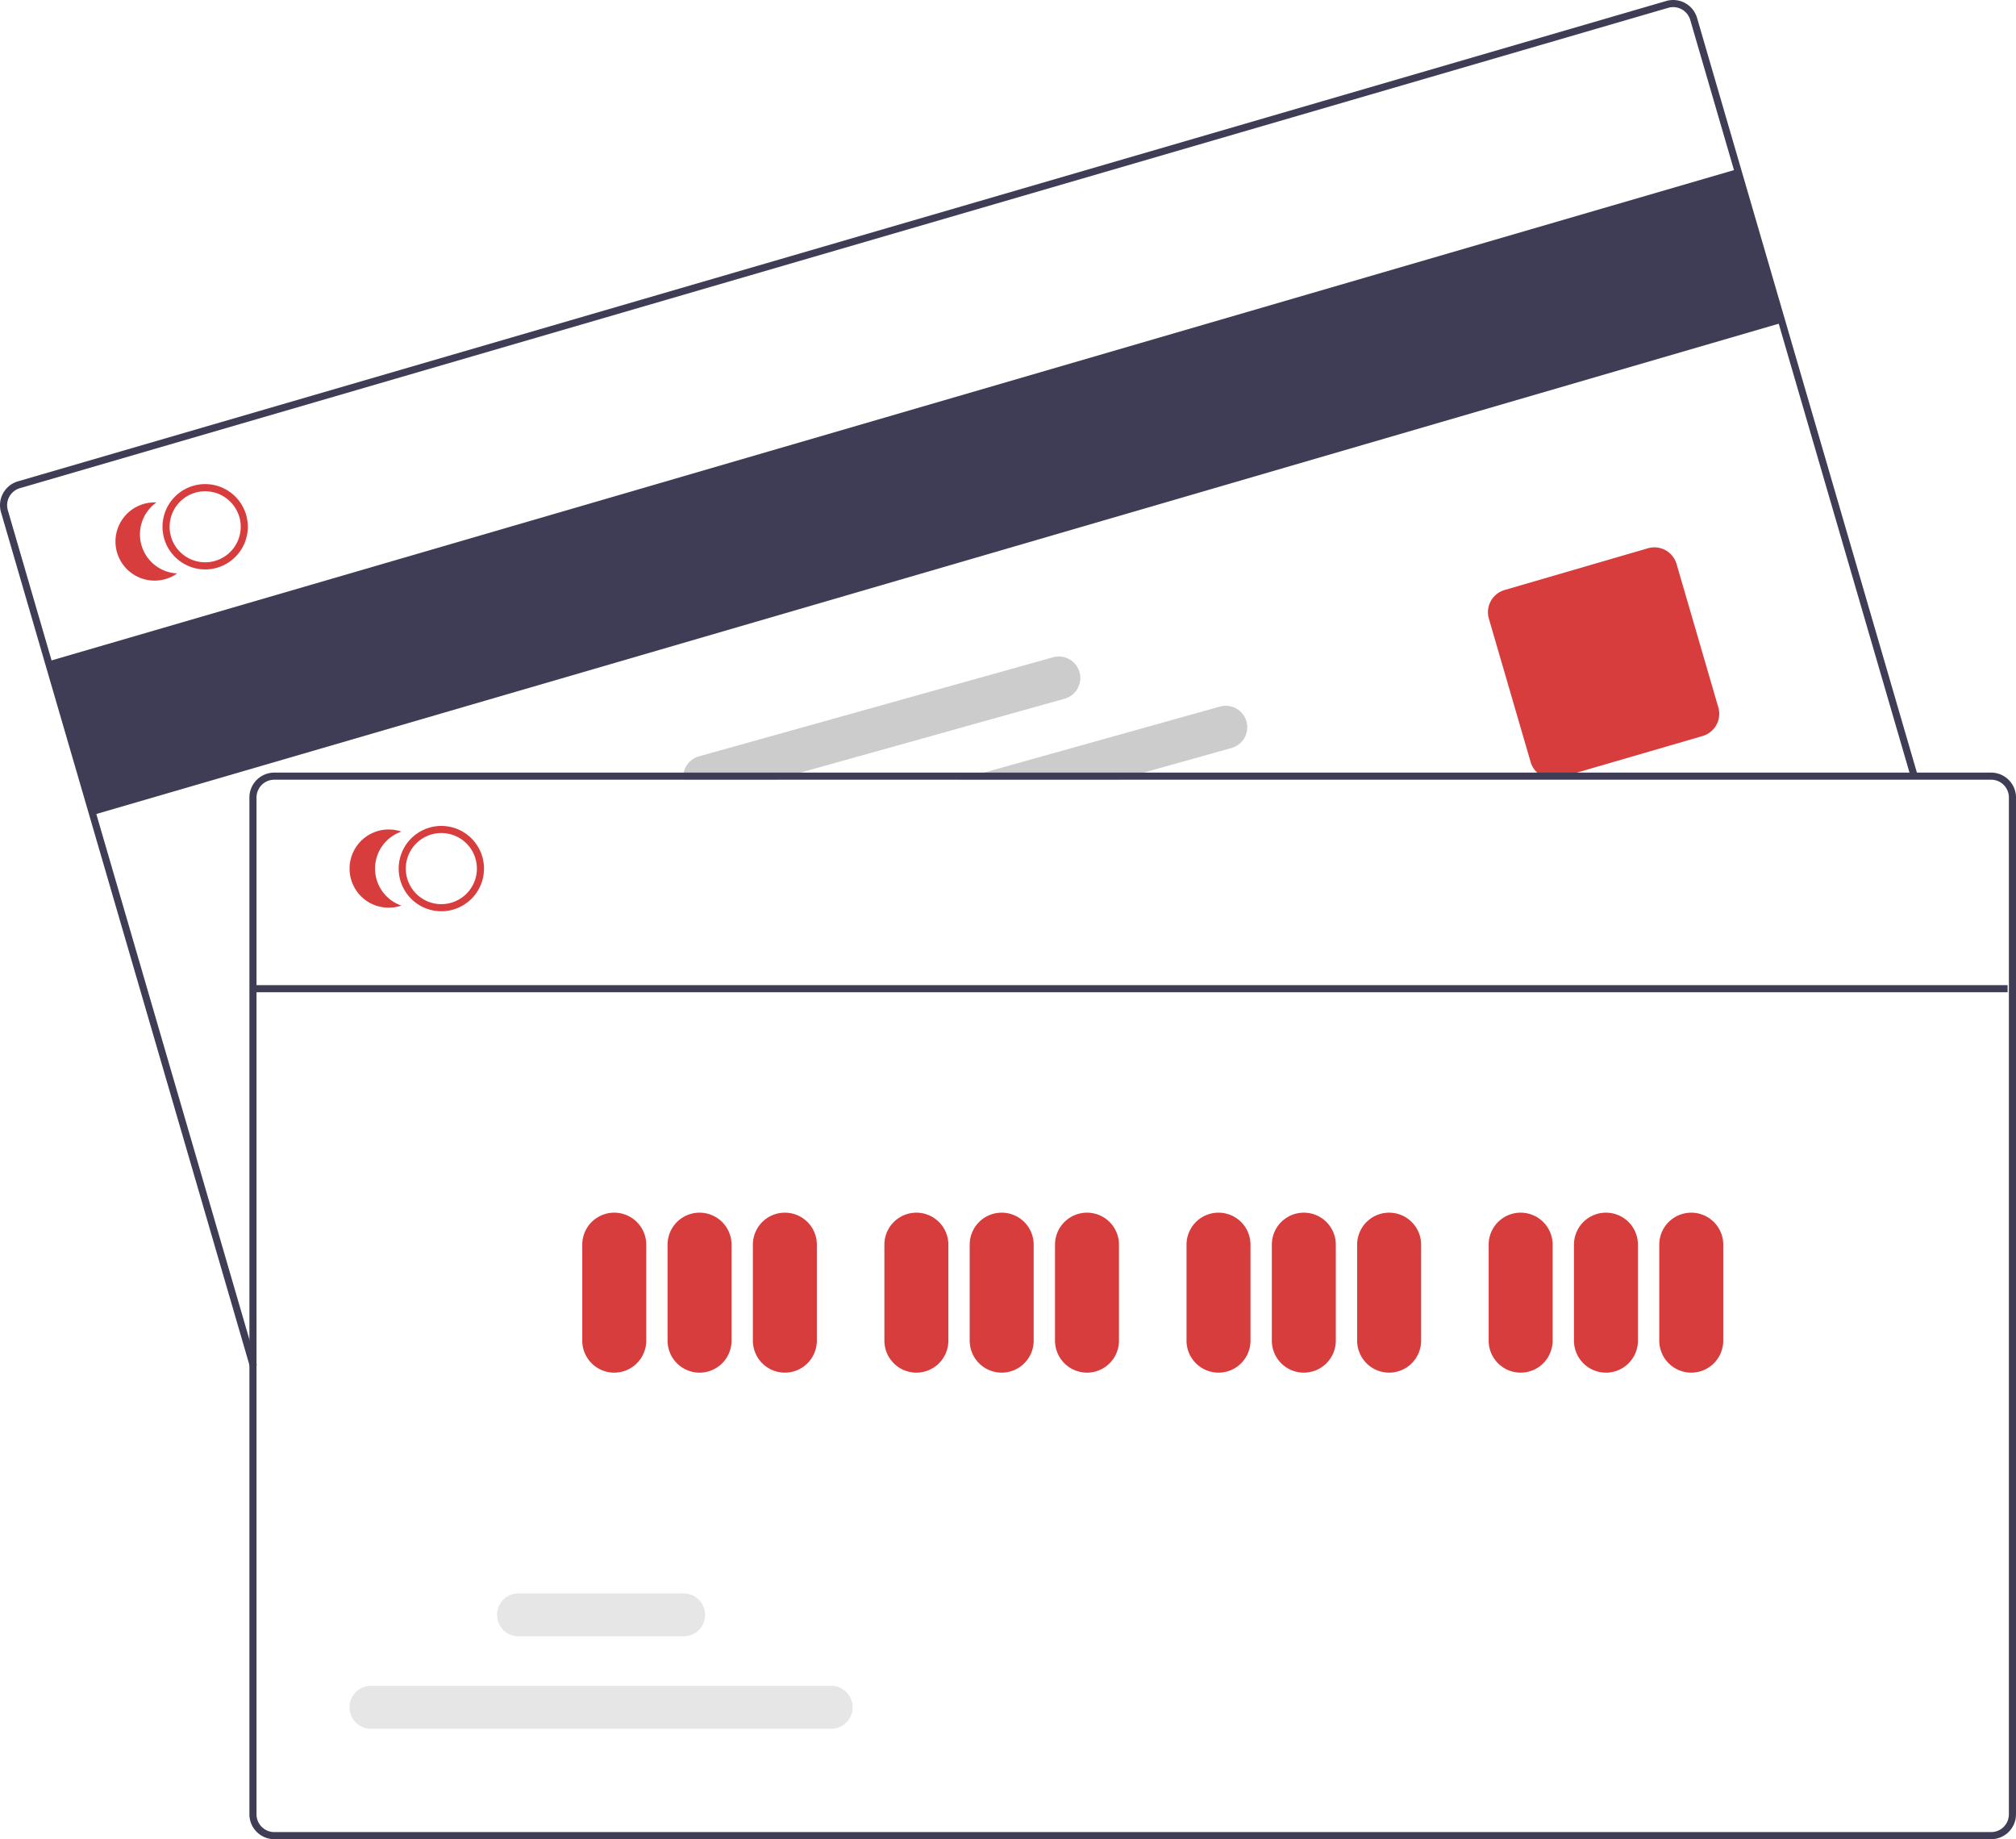 <svg xmlns="http://www.w3.org/2000/svg" width="567.168" height="517.309" viewBox="0 0 567.168 517.309">
    <defs>
        <style>.a{fill:#3f3d56;}.b{fill:#d83d3d;}.c{fill:#ccc;}.d{fill:#e6e6e6;}</style>
    </defs>
    <g transform="translate(-0.002 -0.001)">
        <rect class="a" width="495" height="45" transform="translate(13.551 186.031) rotate(-16.244)" />
        <path class="a" d="M386.4,575.969,316.354,335.556a7,7,0,0,1,4.763-8.679L784.835,191.769a7.006,7.006,0,0,1,8.679,4.762L855.57,409.52l-1.92.56L791.593,197.091a5.009,5.009,0,0,0-6.2-3.4L321.676,328.8a5,5,0,0,0-3.4,6.2L388.321,575.41Z" transform="translate(-316.071 -191.488)" />
        <path class="b" d="M752.933,410.51a6.512,6.512,0,0,1-6.243-4.683L734.941,365.5a6.507,6.507,0,0,1,4.422-8.059L779.687,345.7a6.507,6.507,0,0,1,8.059,4.423l11.749,40.324a6.507,6.507,0,0,1-4.422,8.059L754.748,410.25a6.479,6.479,0,0,1-1.815.26Z" transform="translate(-316.071 -191.488)" />
        <path class="b" d="M385.318,336.3a11.694,11.694,0,0,0-.43-1.22,12,12,0,0,0-22.91,6.67,11.372,11.372,0,0,0,.29,1.26,12.019,12.019,0,0,0,11.53,8.64,11.747,11.747,0,0,0,3.35-.48A12.013,12.013,0,0,0,385.318,336.3Zm-8.73,12.95a10.013,10.013,0,0,1-12.4-6.8,11.429,11.429,0,0,1-.28-1.26,10,10,0,0,1,19.04-5.54,8.341,8.341,0,0,1,.45,1.21,10,10,0,0,1-6.81,12.39Z" transform="translate(-316.071 -191.488)" />
        <path class="b" d="M355.885,344.87a11,11,0,0,1,4.208-12.057,11,11,0,1,0,5.817,19.967,11,11,0,0,1-10.026-7.91Z" transform="translate(-316.071 -191.488)" />
        <path class="c" d="M666.747,394.43a6.042,6.042,0,0,0-7.45-4.2l-66.39,18.57-7.15,2h44.9l7.15-2,24.75-6.92a6.049,6.049,0,0,0,4.19-7.45Z" transform="translate(-316.071 -191.488)" />
        <path class="c" d="M619.777,380.56a6.045,6.045,0,0,0-7.45-4.19l-99.62,27.86a6.068,6.068,0,0,0-4.37,6.57h25.79l7.16-2,74.3-20.78a6.055,6.055,0,0,0,4.19-7.46Z" transform="translate(-316.071 -191.488)" />
        <path class="a" d="M876.241,408.8h-483a7.008,7.008,0,0,0-7,7v286a7.008,7.008,0,0,0,7,7h483a7.008,7.008,0,0,0,7-7v-286a7.008,7.008,0,0,0-7-7Zm5,293a5,5,0,0,1-5,5h-483a5,5,0,0,1-5-5v-286a5,5,0,0,1,5-5h483a5,5,0,0,1,5,5Z" transform="translate(-316.071 -191.488)" />
        <path class="b" d="M440.237,447.8a12,12,0,1,1,12-12,12,12,0,0,1-12,12Zm0-22a10,10,0,1,0,10,10,10,10,0,0,0-10-10Z" transform="translate(-316.071 -191.488)" />
        <path class="b" d="M421.585,435.8A11,11,0,0,1,429,425.4a11,11,0,1,0,0,20.8,11,11,0,0,1-7.413-10.4Z" transform="translate(-316.071 -191.488)" />
        <path class="b" d="M488.881,577.578a9.01,9.01,0,0,1-9-9v-27a9,9,0,0,1,18,0v27a9.01,9.01,0,0,1-9,9Z" transform="translate(-316.071 -191.488)" />
        <path class="b" d="M512.881,577.578a9.01,9.01,0,0,1-9-9v-27a9,9,0,0,1,18,0v27a9.01,9.01,0,0,1-9,9Z" transform="translate(-316.071 -191.488)" />
        <path class="b" d="M536.881,577.578a9.01,9.01,0,0,1-9-9v-27a9,9,0,0,1,18,0v27a9.01,9.01,0,0,1-9,9Z" transform="translate(-316.071 -191.488)" />
        <path class="b" d="M573.881,577.578a9.01,9.01,0,0,1-9-9v-27a9,9,0,0,1,18,0v27a9.01,9.01,0,0,1-9,9Z" transform="translate(-316.071 -191.488)" />
        <path class="b" d="M597.881,577.578a9.01,9.01,0,0,1-9-9v-27a9,9,0,0,1,18,0v27a9.01,9.01,0,0,1-9,9Z" transform="translate(-316.071 -191.488)" />
        <path class="b" d="M621.881,577.578a9.01,9.01,0,0,1-9-9v-27a9,9,0,0,1,18,0v27a9.01,9.01,0,0,1-9,9Z" transform="translate(-316.071 -191.488)" />
        <path class="b" d="M658.881,577.578a9.01,9.01,0,0,1-9-9v-27a9,9,0,0,1,18,0v27a9.01,9.01,0,0,1-9,9Z" transform="translate(-316.071 -191.488)" />
        <path class="b" d="M682.881,577.578a9.01,9.01,0,0,1-9-9v-27a9,9,0,0,1,18,0v27a9.01,9.01,0,0,1-9,9Z" transform="translate(-316.071 -191.488)" />
        <path class="b" d="M706.881,577.578a9.01,9.01,0,0,1-9-9v-27a9,9,0,0,1,18,0v27a9.01,9.01,0,0,1-9,9Z" transform="translate(-316.071 -191.488)" />
        <path class="b" d="M743.881,577.578a9.01,9.01,0,0,1-9-9v-27a9,9,0,0,1,18,0v27a9.01,9.01,0,0,1-9,9Z" transform="translate(-316.071 -191.488)" />
        <path class="b" d="M767.881,577.578a9.01,9.01,0,0,1-9-9v-27a9,9,0,0,1,18,0v27a9.01,9.01,0,0,1-9,9Z" transform="translate(-316.071 -191.488)" />
        <path class="b" d="M791.881,577.578a9.01,9.01,0,0,1-9-9v-27a9,9,0,0,1,18,0v27a9.01,9.01,0,0,1-9,9Z" transform="translate(-316.071 -191.488)" />
        <path class="d" d="M549.9,677.745H420.459a6.047,6.047,0,1,1,0-12.095H549.9a6.047,6.047,0,0,1,0,12.095Z" transform="translate(-316.071 -191.488)" />
        <path class="d" d="M508.4,651.745h-46.44a6.047,6.047,0,0,1,0-12.095H508.4a6.047,6.047,0,1,1,0,12.095Z" transform="translate(-316.071 -191.488)" />
        <rect class="a" width="493" height="2" transform="translate(71.81 277.09)" />
    </g>
</svg>